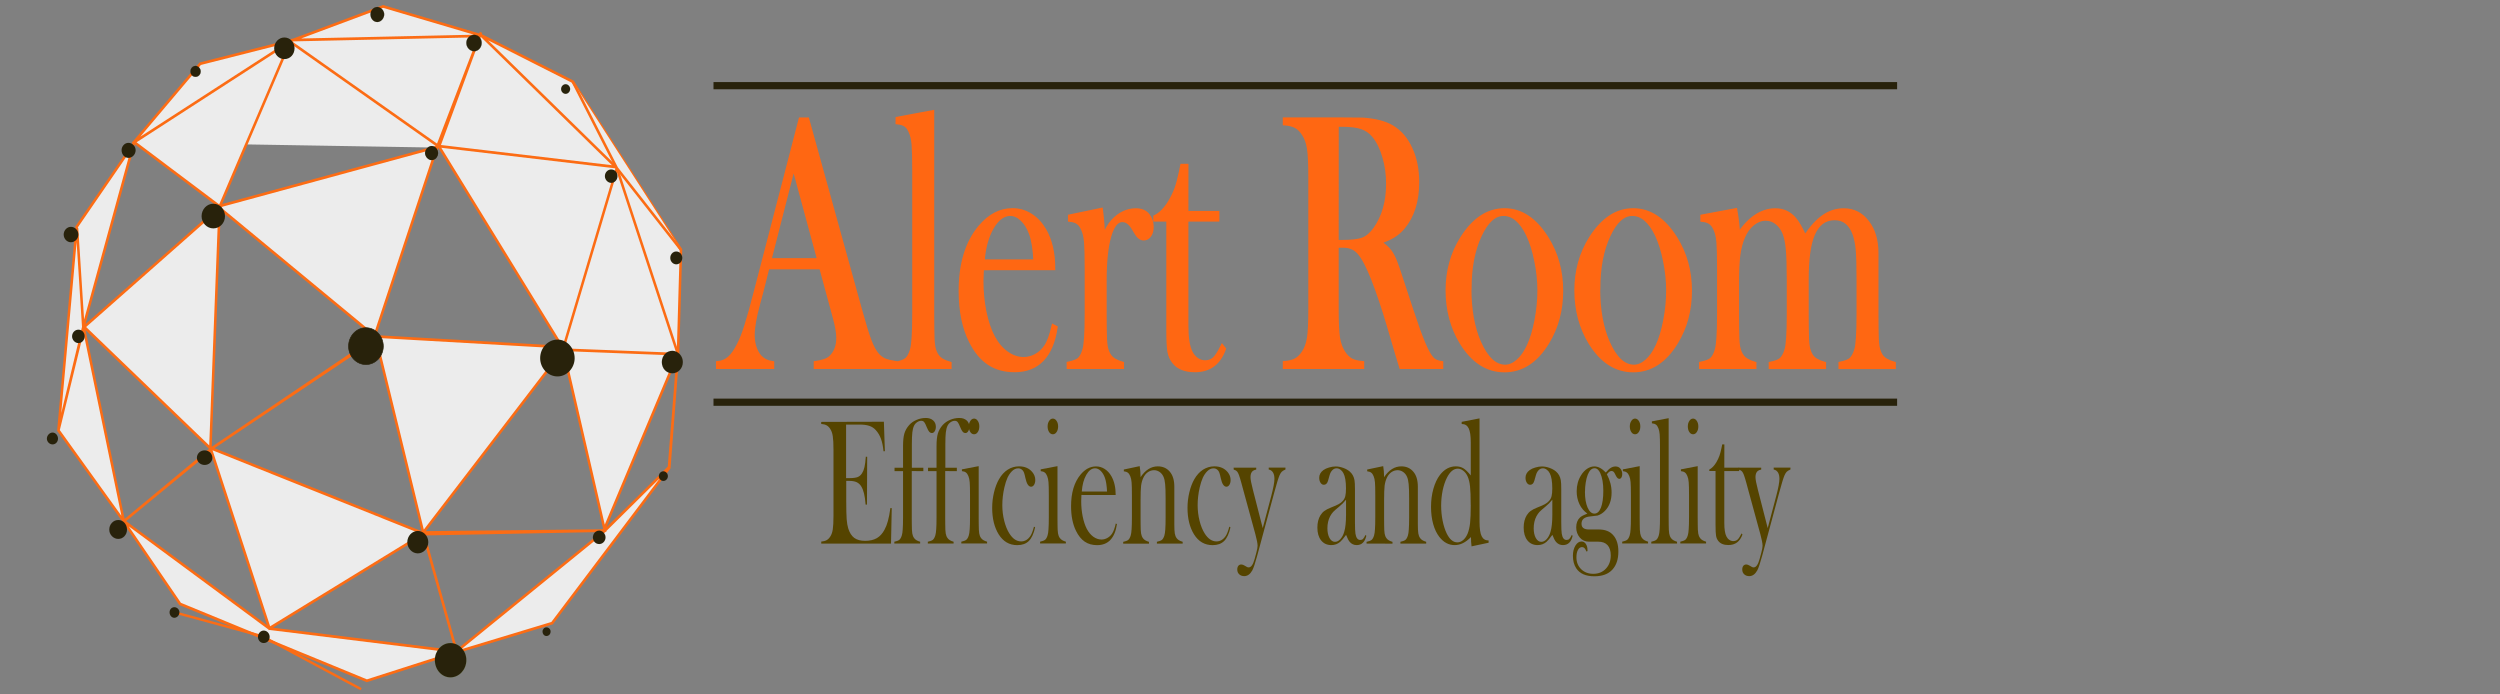 <?xml version="1.0" encoding="UTF-8" standalone="no"?>
<!-- Created with Inkscape (http://www.inkscape.org/) -->

<svg
   xmlns:dc="http://purl.org/dc/elements/1.1/"
   xmlns:cc="http://creativecommons.org/ns#"
   xmlns:rdf="http://www.w3.org/1999/02/22-rdf-syntax-ns#"
   xmlns:svg="http://www.w3.org/2000/svg"
   xmlns="http://www.w3.org/2000/svg"
   xmlns:sodipodi="http://sodipodi.sourceforge.net/DTD/sodipodi-0.dtd"
   xmlns:inkscape="http://www.inkscape.org/namespaces/inkscape"
   width="180"
   height="50"
   viewBox="0 0 47.625 13.229"
   version="1.1"
   id="svg8"
   inkscape:version="0.92.4 (5da689c313, 2019-01-14)"
   sodipodi:docname="logotipo_alert_room_sin_marca.svg">
  <rect x="0" y="0" width="47.625" height="13.229" fill="#808080" stroke="none"/>
  <defs
     id="defs2" />
  <sodipodi:namedview
     id="base"
     pagecolor="#ffffff"
     bordercolor="#666666"
     borderopacity="1.0"
     inkscape:pageopacity="0.0"
     inkscape:pageshadow="2"
     inkscape:zoom="5.6568542"
     inkscape:cx="81.137724"
     inkscape:cy="16.601517"
     inkscape:document-units="mm"
     inkscape:current-layer="layer1"
     showgrid="false"
     units="px"
     inkscape:window-width="1920"
     inkscape:window-height="1017"
     inkscape:window-x="1912"
     inkscape:window-y="-8"
     inkscape:window-maximized="1"
     fit-margin-top="0"
     fit-margin-left="0"
     fit-margin-right="0"
     fit-margin-bottom="0" />
  <g
     inkscape:label="Capa 1"
     inkscape:groupmode="layer"
     id="layer1"
     transform="translate(-3.5,-281.814)">
    <path
       style="opacity:0.97;fill:#e3dbdb;fill-opacity:1;stroke:#e3dbdb;stroke-width:0.756;stroke-linecap:square;stroke-linejoin:bevel;stroke-miterlimit:4;stroke-dasharray:none;stroke-opacity:1;paint-order:markers fill stroke"
       d=""
       id="path3061"
       inkscape:connector-curvature="0"
       transform="matrix(0.265,0,0,0.265,0,11.25)" />
    <g
       style="fill:#ececec;fill-opacity:1;stroke:#fc6c14;stroke-width:0.8;stroke-opacity:1;paint-order:markers fill stroke"
       transform="matrix(0.571,0,0,0.61,325.725,81.017)"
       id="g2897">
      <path
         id="path2717"
         d="m -559.858,333.626 2.22,-2.46 3.07,-0.73 3.03,-1.06 3.29,0.91 3.04,1.44 3.61,5.25 -0.1,3.26 -0.29,3.55 -3.91,4.85 -3.18,0.9 -3,0.9 -6.23,-2.4 -1.88,-2.58 -2.18,-2.84 0.61,-6.36 1.9,-2.59 -1.68,5.73 -0.21,-3.1 0.21,3.09 -0.83,3.23 0.84,-3.23 1.34,6.06 4.86,3.36 6.23,0.72 4.93,-3.75 2.17,-2.01 0.3,-3.54 -2.48,5.52 -6.01,0.11 1.11,3.69 -1.11,-3.7 -5.14,2.95 -1.95,-5.58 -2.91,2.24 2.91,-2.26 -4.23,-3.81 4.54,-3.75 -2.87,-2.02 5.27,-3.19 6.32,-0.13 4.51,4.13 2.04,5.81 -3.84,-0.14 1.81,-5.7 -5.97,-0.66 -4.94,-3.26 -2.35,5.15 -0.31,7.54 7.04,2.64 6.12,-0.06 -1.39,-5.64 -4.67,5.7 -1.61,-6.17 2.09,-5.91 1.45,-3.54 -1.4,3.56 -7.38,1.88 5.3,4.1 -5.5,3.45 5.52,-3.49 6.17,0.33 -4.09,-6.23"
         inkscape:connector-curvature="0"
         style="fill:#ececec;fill-opacity:1;fill-rule:nonzero;stroke:#fc6c14;stroke-width:0.085;stroke-linecap:square;stroke-linejoin:miter;stroke-miterlimit:4;stroke-dasharray:none;stroke-opacity:1;paint-order:markers fill stroke" />
      <path
         style="fill:#ececec;fill-opacity:1;stroke:#fc6c14;stroke-width:0.085;stroke-linecap:butt;stroke-linejoin:miter;stroke-miterlimit:4;stroke-dasharray:none;stroke-opacity:1;paint-order:markers fill stroke"
         d="m -545.208,331.726 1.47,2.7 2.14,2.55"
         id="path2893"
         inkscape:connector-curvature="0" />
    </g>
    <path
       style="fill:#ececec;fill-opacity:1;stroke:#fc6c14;stroke-width:0.047;stroke-linecap:butt;stroke-linejoin:miter;stroke-miterlimit:4;stroke-dasharray:none;stroke-opacity:1;paint-order:markers fill stroke"
       d="m 8.523,293.948 1.856,0.995"
       id="path2899"
       inkscape:connector-curvature="0" />
    <path
       style="fill:#ececec;fill-opacity:1;stroke:#fc6c14;stroke-width:0.047;stroke-linecap:butt;stroke-linejoin:miter;stroke-miterlimit:4;stroke-dasharray:none;stroke-opacity:1;paint-order:markers fill stroke"
       d="m 6.821,293.478 1.702,0.464"
       id="path2901"
       inkscape:connector-curvature="0" />
    <path
       style="fill:#28220b;fill-opacity:1;fill-rule:nonzero;stroke:#28220b;stroke-width:0.113;stroke-linecap:square;stroke-linejoin:miter;stroke-opacity:1;paint-order:stroke fill markers"
       inkscape:connector-curvature="0"
       d="m 11.722,284.651 c 0.04,0 0.069,0.037 0.069,0.079 0,0.043 -0.029,0.079 -0.069,0.079 -0.034,0 -0.069,-0.037 -0.069,-0.079 0,-0.043 0.034,-0.079 0.069,-0.079 z"
       id="path2713" />
    <path
       style="fill:#28220b;fill-opacity:1;fill-rule:nonzero;stroke:#28220b;stroke-width:0.113;stroke-linecap:square;stroke-linejoin:miter;stroke-opacity:1;paint-order:stroke fill markers"
       inkscape:connector-curvature="0"
       d="m 7.398,290.45 c 0.051,0 0.091,0.037 0.091,0.086 0,0.043 -0.04,0.079 -0.091,0.079 -0.051,0 -0.091,-0.037 -0.091,-0.079 0,-0.049 0.04,-0.086 0.091,-0.086 z"
       id="path2715" />
    <path
       style="fill:#28220b;fill-opacity:1;fill-rule:nonzero;stroke:#28220b;stroke-width:0.012;stroke-linecap:square;stroke-linejoin:miter;stroke-opacity:1;paint-order:stroke fill markers"
       inkscape:connector-curvature="0"
       d="m 10.471,288.057 c 0.183,0 0.331,0.159 0.331,0.354 0,0.189 -0.149,0.348 -0.331,0.348 -0.183,0 -0.331,-0.159 -0.331,-0.348 0,-0.195 0.149,-0.354 0.331,-0.354 z"
       id="path2719" />
    <path
       style="fill:#28220b;fill-opacity:1;fill-rule:nonzero;stroke:#28220b;stroke-width:0.034;stroke-linecap:square;stroke-linejoin:miter;stroke-opacity:1;paint-order:stroke fill markers"
       inkscape:connector-curvature="0"
       d="m 8.917,282.545 c 0.103,0 0.177,0.086 0.177,0.189 0,0.104 -0.074,0.189 -0.177,0.189 -0.097,0 -0.177,-0.085 -0.177,-0.189 0,-0.104 0.08,-0.189 0.177,-0.189 z"
       id="path2721" />
    <path
       style="fill:#28220b;fill-opacity:1;fill-rule:nonzero;stroke:#28220b;stroke-width:0.003;stroke-linecap:square;stroke-linejoin:miter;stroke-opacity:1;paint-order:stroke fill markers"
       inkscape:connector-curvature="0"
       d="m 7.226,283.07 c 0.051,0 0.097,0.049 0.097,0.104 0,0.061 -0.046,0.104 -0.097,0.104 -0.057,0 -0.097,-0.043 -0.097,-0.104 0,-0.055 0.04,-0.104 0.097,-0.104 z"
       id="path2723" />
    <path
       style="fill:#28220b;fill-opacity:1;fill-rule:nonzero;stroke:#28220b;stroke-width:0.002;stroke-linecap:square;stroke-linejoin:miter;stroke-opacity:1;paint-order:stroke fill markers"
       inkscape:connector-curvature="0"
       d="m 10.688,281.947 c 0.069,0 0.131,0.067 0.131,0.14 0,0.079 -0.063,0.147 -0.131,0.147 -0.074,0 -0.131,-0.067 -0.131,-0.147 0,-0.073 0.057,-0.14 0.131,-0.14 z"
       id="path2725" />
    <path
       style="fill:#28220b;fill-opacity:1;fill-rule:nonzero;stroke:#28220b;stroke-width:0.003;stroke-linecap:square;stroke-linejoin:miter;stroke-opacity:1;paint-order:stroke fill markers"
       inkscape:connector-curvature="0"
       d="m 12.533,282.478 c 0.08,0 0.143,0.067 0.143,0.153 0,0.086 -0.063,0.159 -0.143,0.159 -0.08,0 -0.149,-0.073 -0.149,-0.159 0,-0.086 0.069,-0.153 0.149,-0.153 z"
       id="path2727" />
    <path
       style="fill:#28220b;fill-opacity:1;fill-rule:nonzero;stroke:#28220b;stroke-width:0.001;stroke-linecap:square;stroke-linejoin:miter;stroke-opacity:1;paint-order:stroke fill markers"
       inkscape:connector-curvature="0"
       d="m 14.275,283.418 c 0.046,0 0.086,0.043 0.086,0.092 0,0.049 -0.04,0.092 -0.086,0.092 -0.046,0 -0.086,-0.043 -0.086,-0.092 0,-0.049 0.04,-0.092 0.086,-0.092 z"
       id="path2729" />
    <path
       style="fill:#28220b;fill-opacity:1;fill-rule:nonzero;stroke:#28220b;stroke-width:0.001;stroke-linecap:square;stroke-linejoin:miter;stroke-opacity:1;paint-order:stroke fill markers"
       inkscape:connector-curvature="0"
       d="m 16.383,286.605 c 0.063,0 0.114,0.055 0.114,0.122 0,0.067 -0.051,0.122 -0.114,0.122 -0.063,0 -0.114,-0.055 -0.114,-0.122 0,-0.067 0.051,-0.122 0.114,-0.122 z"
       id="path2731" />
    <path
       style="fill:#28220b;fill-opacity:1;fill-rule:nonzero;stroke:#28220b;stroke-width:0.001;stroke-linecap:square;stroke-linejoin:miter;stroke-opacity:1;paint-order:stroke fill markers"
       inkscape:connector-curvature="0"
       d="m 16.308,288.497 c 0.109,0 0.2,0.098 0.2,0.214 0,0.122 -0.091,0.214 -0.2,0.214 -0.114,0 -0.2,-0.092 -0.2,-0.214 0,-0.116 0.086,-0.214 0.2,-0.214 z"
       id="path2733" />
    <path
       style="fill:#28220b;fill-opacity:1;fill-rule:nonzero;stroke:#28220b;stroke-width:0.001;stroke-linecap:square;stroke-linejoin:miter;stroke-opacity:1;paint-order:stroke fill markers"
       inkscape:connector-curvature="0"
       d="m 16.137,290.792 c 0.046,0 0.086,0.043 0.086,0.092 0,0.049 -0.04,0.092 -0.086,0.092 -0.046,0 -0.086,-0.043 -0.086,-0.092 0,-0.049 0.04,-0.092 0.086,-0.092 z"
       id="path2735" />
    <path
       style="fill:#28220b;fill-opacity:1;fill-rule:nonzero;stroke:#28220b;stroke-width:0.001;stroke-linecap:square;stroke-linejoin:miter;stroke-opacity:1;paint-order:stroke fill markers"
       inkscape:connector-curvature="0"
       d="m 14.915,291.922 c 0.063,0 0.12,0.061 0.12,0.128 0,0.073 -0.057,0.128 -0.12,0.128 -0.069,0 -0.12,-0.055 -0.12,-0.128 0,-0.067 0.051,-0.128 0.12,-0.128 z"
       id="path2737" />
    <path
       style="fill:#28220b;fill-opacity:1;fill-rule:nonzero;stroke:#70b200;stroke-width:0;stroke-linecap:square;stroke-linejoin:miter;stroke-opacity:1;paint-order:stroke fill markers"
       inkscape:connector-curvature="0"
       d="m 13.909,293.765 c 0.046,0 0.08,0.037 0.08,0.079 0,0.049 -0.034,0.086 -0.08,0.086 -0.04,0 -0.074,-0.037 -0.074,-0.086 0,-0.043 0.034,-0.079 0.074,-0.079 z"
       id="path2739" />
    <path
       style="fill:#28220b;fill-opacity:1;fill-rule:nonzero;stroke:#70b200;stroke-width:0.001;stroke-linecap:square;stroke-linejoin:miter;stroke-opacity:1;paint-order:stroke fill markers"
       inkscape:connector-curvature="0"
       d="m 12.081,294.064 c 0.166,0 0.303,0.146 0.303,0.324 0,0.183 -0.137,0.33 -0.303,0.33 -0.166,0 -0.297,-0.146 -0.297,-0.33 0,-0.177 0.131,-0.324 0.297,-0.324 z"
       id="path2741" />
    <path
       style="fill:#28220b;fill-opacity:1;fill-rule:nonzero;stroke:#70b200;stroke-width:0;stroke-linecap:square;stroke-linejoin:miter;stroke-opacity:1;paint-order:stroke fill markers"
       inkscape:connector-curvature="0"
       d="m 8.523,293.826 c 0.063,0 0.114,0.055 0.114,0.122 0,0.067 -0.051,0.116 -0.114,0.116 -0.057,0 -0.109,-0.049 -0.109,-0.116 0,-0.067 0.051,-0.122 0.109,-0.122 z"
       id="path2743" />
    <path
       style="fill:#28220b;fill-opacity:1;fill-rule:nonzero;stroke:#70b200;stroke-width:0;stroke-linecap:square;stroke-linejoin:miter;stroke-opacity:1;paint-order:stroke fill markers"
       inkscape:connector-curvature="0"
       d="m 6.821,293.381 c 0.051,0 0.097,0.043 0.097,0.098 0,0.055 -0.046,0.104 -0.097,0.104 -0.051,0 -0.091,-0.049 -0.091,-0.104 0,-0.055 0.04,-0.098 0.091,-0.098 z"
       id="path2745" />
    <path
       style="fill:#28220b;fill-opacity:1;fill-rule:nonzero;stroke:#28220b;stroke-width:0.001;stroke-linecap:square;stroke-linejoin:miter;stroke-opacity:1;paint-order:stroke fill markers"
       inkscape:connector-curvature="0"
       d="m 5.753,291.72 c 0.091,0 0.166,0.079 0.166,0.183 0,0.098 -0.074,0.177 -0.166,0.177 -0.091,0 -0.171,-0.079 -0.171,-0.177 0,-0.104 0.08,-0.183 0.171,-0.183 z"
       id="path2747" />
    <path
       style="fill:#28220b;fill-opacity:1;fill-rule:nonzero;stroke:#28220b;stroke-width:0;stroke-linecap:square;stroke-linejoin:miter;stroke-opacity:1;paint-order:stroke fill markers"
       inkscape:connector-curvature="0"
       d="m 4.502,290.054 c 0.057,0 0.103,0.055 0.103,0.116 0,0.061 -0.046,0.11 -0.103,0.11 -0.057,0 -0.109,-0.049 -0.109,-0.11 0,-0.061 0.051,-0.116 0.109,-0.116 z"
       id="path2749" />
    <path
       style="fill:#28220b;fill-opacity:1;fill-rule:nonzero;stroke:#28220b;stroke-width:0;stroke-linecap:square;stroke-linejoin:miter;stroke-opacity:1;paint-order:stroke fill markers"
       inkscape:connector-curvature="0"
       d="m 4.993,288.094 c 0.069,0 0.12,0.055 0.12,0.128 0,0.067 -0.051,0.128 -0.12,0.128 -0.063,0 -0.12,-0.061 -0.12,-0.128 0,-0.073 0.057,-0.128 0.12,-0.128 z"
       id="path2751" />
    <path
       style="fill:#28220b;fill-opacity:1;fill-rule:nonzero;stroke:#28220b;stroke-width:0;stroke-linecap:square;stroke-linejoin:miter;stroke-opacity:1;paint-order:stroke fill markers"
       inkscape:connector-curvature="0"
       d="m 4.85,286.135 c 0.08,0 0.143,0.067 0.143,0.147 0,0.079 -0.063,0.147 -0.143,0.147 -0.074,0 -0.137,-0.067 -0.137,-0.147 0,-0.079 0.063,-0.147 0.137,-0.147 z"
       id="path2753" />
    <path
       style="fill:#28220b;fill-opacity:1;fill-rule:nonzero;stroke:#28220b;stroke-width:0;stroke-linecap:square;stroke-linejoin:miter;stroke-opacity:1;paint-order:stroke fill markers"
       inkscape:connector-curvature="0"
       d="m 5.947,284.535 c 0.074,0 0.137,0.067 0.137,0.14 0,0.079 -0.063,0.147 -0.137,0.147 -0.074,0 -0.131,-0.067 -0.131,-0.147 0,-0.073 0.057,-0.14 0.131,-0.14 z"
       id="path2755" />
    <path
       style="fill:#28220b;fill-opacity:1;fill-rule:nonzero;stroke:#28220b;stroke-width:0;stroke-linecap:square;stroke-linejoin:miter;stroke-opacity:1;paint-order:stroke fill markers"
       inkscape:connector-curvature="0"
       d="m 15.143,285.042 c 0.069,0 0.12,0.055 0.12,0.128 0,0.067 -0.051,0.128 -0.12,0.128 -0.063,0 -0.12,-0.061 -0.12,-0.128 0,-0.073 0.057,-0.128 0.12,-0.128 z"
       id="path2757" />
    <path
       style="fill:#28220b;fill-opacity:1;fill-rule:nonzero;stroke:#28220b;stroke-width:0;stroke-linecap:square;stroke-linejoin:miter;stroke-opacity:1;paint-order:stroke fill markers"
       inkscape:connector-curvature="0"
       d="m 7.563,285.695 c 0.126,0 0.223,0.104 0.223,0.238 0,0.128 -0.097,0.232 -0.223,0.232 -0.12,0 -0.223,-0.104 -0.223,-0.232 0,-0.134 0.103,-0.238 0.223,-0.238 z"
       id="path2759" />
    <path
       style="fill:#28220b;fill-opacity:1;fill-rule:nonzero;stroke:#28220b;stroke-width:0;stroke-linecap:square;stroke-linejoin:miter;stroke-opacity:1;paint-order:stroke fill markers"
       inkscape:connector-curvature="0"
       d="m 11.459,291.928 c 0.109,0 0.2,0.098 0.2,0.214 0,0.116 -0.091,0.214 -0.2,0.214 -0.109,0 -0.2,-0.098 -0.2,-0.214 0,-0.116 0.091,-0.214 0.2,-0.214 z"
       id="path2761" />
    <path
       style="fill:#28220b;fill-opacity:1;fill-rule:nonzero;stroke:#28220b;stroke-width:0;stroke-linecap:square;stroke-linejoin:miter;stroke-opacity:1;paint-order:stroke fill markers"
       inkscape:connector-curvature="0"
       d="m 14.121,288.283 c 0.177,0 0.326,0.159 0.326,0.354 0,0.189 -0.149,0.348 -0.326,0.348 -0.183,0 -0.331,-0.159 -0.331,-0.348 0,-0.195 0.149,-0.354 0.331,-0.354 z"
       id="path2763" />
    <path
       style="fill:none;stroke:#28220b;stroke-width:0.137;stroke-linecap:butt;stroke-linejoin:miter;stroke-miterlimit:4;stroke-dasharray:none;stroke-opacity:1"
       d="M 17.092,283.446 H 39.64"
       id="path3109-4"
       inkscape:connector-curvature="0" />
    <path
       style="fill:none;stroke:#28220b;stroke-width:0.137;stroke-linecap:butt;stroke-linejoin:miter;stroke-miterlimit:4;stroke-dasharray:none;stroke-opacity:1"
       d="M 17.092,289.476 H 39.64"
       id="path3109-4-2"
       inkscape:connector-curvature="0" />
    <path
       id="path1035"
       style="font-style:normal;font-variant:normal;font-weight:normal;font-stretch:normal;font-size:64px;line-height:1.25;font-family:'Baskerville Old Face';-inkscape-font-specification:'Baskerville Old Face, Normal';font-variant-ligatures:normal;font-variant-caps:normal;font-variant-numeric:normal;font-feature-settings:normal;text-align:start;letter-spacing:0px;word-spacing:0px;writing-mode:lr-tb;text-anchor:start;fill:#ff6712;fill-opacity:1;stroke:#ff6712;stroke-width:0.072;stroke-opacity:1"
       d="M 20.557,288.807 H 19.037 v -0.08 q 0.206,-0.028 0.287,-0.104 0.143,-0.135 0.143,-0.373 0,-0.142 -0.065,-0.38 l -0.039,-0.145 -0.222,-0.816 h -1.018 l -0.12,0.477 -0.058,0.214 q -0.104,0.38 -0.104,0.598 0,0.128 0.037,0.239 0.039,0.111 0.104,0.18 0.09,0.093 0.231,0.111 v 0.08 h -1.037 v -0.08 q 0.123,-0.01 0.215,-0.09 0.093,-0.08 0.181,-0.256 0.074,-0.142 0.143,-0.363 0.072,-0.225 0.187,-0.671 l 0.847,-3.261 h 0.132 l 1.007,3.634 q 0.113,0.411 0.181,0.588 0.067,0.176 0.146,0.266 0.056,0.062 0.127,0.097 0.072,0.031 0.215,0.055 z m -1.453,-2.04 -0.486,-1.791 -0.458,1.791 z"
       inkscape:connector-curvature="0" />
    <path
       id="path1037"
       style="font-style:normal;font-variant:normal;font-weight:normal;font-stretch:normal;font-size:64px;line-height:1.25;font-family:'Baskerville Old Face';-inkscape-font-specification:'Baskerville Old Face, Normal';font-variant-ligatures:normal;font-variant-caps:normal;font-variant-numeric:normal;font-feature-settings:normal;text-align:start;letter-spacing:0px;word-spacing:0px;writing-mode:lr-tb;text-anchor:start;fill:#ff6712;fill-opacity:1;stroke:#ff6712;stroke-width:0.072;stroke-opacity:1"
       d="m 20.597,284.073 0.664,-0.124 v 3.859 l 0.002,0.263 q 0,0.235 0.019,0.346 0.019,0.107 0.072,0.18 0.065,0.093 0.238,0.142 v 0.069 h -1.021 v -0.069 q 0.139,-0.028 0.199,-0.076 0.06,-0.052 0.097,-0.173 0.025,-0.08 0.035,-0.239 0.012,-0.163 0.012,-0.467 v -2.714 q 0,-0.353 -0.012,-0.498 -0.012,-0.145 -0.051,-0.235 -0.039,-0.097 -0.095,-0.138 -0.056,-0.042 -0.16,-0.052 z"
       inkscape:connector-curvature="0" />
    <path
       id="path1039"
       style="font-style:normal;font-variant:normal;font-weight:normal;font-stretch:normal;font-size:64px;line-height:1.25;font-family:'Baskerville Old Face';-inkscape-font-specification:'Baskerville Old Face, Normal';font-variant-ligatures:normal;font-variant-caps:normal;font-variant-numeric:normal;font-feature-settings:normal;text-align:start;letter-spacing:0px;word-spacing:0px;writing-mode:lr-tb;text-anchor:start;fill:#ff6712;fill-opacity:1;stroke:#ff6712;stroke-width:0.072;stroke-opacity:1"
       d="m 22.208,286.926 q -0.009,0.169 -0.009,0.245 0,0.301 0.058,0.588 0.06,0.287 0.162,0.477 0.104,0.194 0.257,0.304 0.155,0.111 0.324,0.111 0.125,0 0.236,-0.062 0.113,-0.062 0.187,-0.173 0.083,-0.121 0.143,-0.387 l 0.046,0.024 q -0.06,0.405 -0.259,0.612 -0.197,0.204 -0.525,0.204 -0.285,0 -0.488,-0.135 -0.204,-0.135 -0.345,-0.415 -0.197,-0.391 -0.197,-0.961 0,-0.778 0.373,-1.221 0.271,-0.322 0.618,-0.322 0.185,0 0.343,0.1 0.157,0.097 0.266,0.284 0.169,0.29 0.169,0.726 z m 1.014,-0.135 q -0.016,-0.346 -0.086,-0.533 -0.062,-0.169 -0.167,-0.266 -0.104,-0.1 -0.222,-0.1 -0.199,0 -0.349,0.256 -0.148,0.256 -0.176,0.643 z"
       inkscape:connector-curvature="0" />
    <path
       id="path1041"
       style="font-style:normal;font-variant:normal;font-weight:normal;font-stretch:normal;font-size:64px;line-height:1.25;font-family:'Baskerville Old Face';-inkscape-font-specification:'Baskerville Old Face, Normal';font-variant-ligatures:normal;font-variant-caps:normal;font-variant-numeric:normal;font-feature-settings:normal;text-align:start;letter-spacing:0px;word-spacing:0px;writing-mode:lr-tb;text-anchor:start;fill:#ff6712;fill-opacity:1;stroke:#ff6712;stroke-width:0.072;stroke-opacity:1"
       d="m 24.517,286.349 q 0.083,-0.218 0.187,-0.328 0.192,-0.204 0.437,-0.204 0.15,0 0.229,0.1 0.072,0.09 0.072,0.221 0,0.097 -0.044,0.159 -0.042,0.062 -0.109,0.062 -0.079,0 -0.137,-0.097 l -0.072,-0.118 q -0.086,-0.135 -0.201,-0.135 -0.157,0 -0.245,0.304 -0.088,0.304 -0.088,0.847 v 0.647 l 0.002,0.263 q 0,0.235 0.019,0.346 0.019,0.107 0.072,0.18 0.065,0.093 0.238,0.142 v 0.069 h -1.021 v -0.069 q 0.139,-0.028 0.199,-0.076 0.06,-0.052 0.097,-0.173 0.025,-0.08 0.035,-0.239 0.012,-0.163 0.012,-0.467 v -0.854 q 0,-0.356 -0.012,-0.498 -0.012,-0.145 -0.051,-0.235 -0.039,-0.097 -0.095,-0.138 -0.056,-0.045 -0.16,-0.055 v -0.069 l 0.595,-0.124 q 0.039,0.315 0.039,0.539 z"
       inkscape:connector-curvature="0" />
    <path
       id="path1043"
       style="font-style:normal;font-variant:normal;font-weight:normal;font-stretch:normal;font-size:64px;line-height:1.25;font-family:'Baskerville Old Face';-inkscape-font-specification:'Baskerville Old Face, Normal';font-variant-ligatures:normal;font-variant-caps:normal;font-variant-numeric:normal;font-feature-settings:normal;text-align:start;letter-spacing:0px;word-spacing:0px;writing-mode:lr-tb;text-anchor:start;fill:#ff6712;fill-opacity:1;stroke:#ff6712;stroke-width:0.072;stroke-opacity:1"
       d="m 26.103,285.868 h 0.59 v 0.131 h -0.59 v 2.012 q 0,0.363 0.083,0.519 0.044,0.086 0.116,0.135 0.072,0.048 0.155,0.048 0.104,0 0.174,-0.062 0.069,-0.066 0.153,-0.235 l 0.035,0.045 q -0.076,0.207 -0.215,0.308 -0.137,0.1 -0.343,0.1 -0.273,0 -0.398,-0.159 -0.067,-0.083 -0.088,-0.197 -0.021,-0.118 -0.021,-0.418 v -2.095 h -0.248 v -0.055 q 0.15,-0.073 0.278,-0.28 0.076,-0.128 0.123,-0.252 0.046,-0.128 0.088,-0.329 l 0.023,-0.114 h 0.086 z"
       inkscape:connector-curvature="0" />
    <path
       id="path1045"
       style="font-style:normal;font-variant:normal;font-weight:normal;font-stretch:normal;font-size:64px;line-height:1.25;font-family:'Baskerville Old Face';-inkscape-font-specification:'Baskerville Old Face, Normal';font-variant-ligatures:normal;font-variant-caps:normal;font-variant-numeric:normal;font-feature-settings:normal;text-align:start;letter-spacing:0px;word-spacing:0px;writing-mode:lr-tb;text-anchor:start;fill:#ff6712;fill-opacity:1;stroke:#ff6712;stroke-width:0.072;stroke-opacity:1"
       d="m 28.966,286.497 v 1.224 q 0,0.353 0.025,0.526 0.028,0.169 0.1,0.28 0.062,0.097 0.143,0.145 0.083,0.045 0.218,0.055 v 0.08 h -1.479 v -0.08 q 0.134,-0.01 0.215,-0.055 0.083,-0.048 0.146,-0.145 0.074,-0.111 0.1,-0.28 0.025,-0.169 0.025,-0.526 v -2.548 q 0,-0.356 -0.025,-0.526 -0.025,-0.169 -0.1,-0.28 -0.062,-0.1 -0.146,-0.145 -0.083,-0.045 -0.215,-0.055 v -0.08 h 1.116 q 0.28,0 0.368,0.003 0.359,0.024 0.562,0.145 0.229,0.138 0.354,0.415 0.127,0.273 0.127,0.636 0,0.539 -0.273,0.864 -0.083,0.097 -0.185,0.159 -0.1,0.062 -0.268,0.118 0.139,0.086 0.206,0.18 0.053,0.073 0.097,0.183 0.044,0.107 0.132,0.384 0.206,0.633 0.31,0.927 0.106,0.29 0.178,0.422 0.058,0.107 0.111,0.149 0.056,0.042 0.15,0.055 v 0.08 h -0.768 q -0.058,-0.19 -0.074,-0.242 l -0.162,-0.55 q -0.146,-0.494 -0.294,-0.875 -0.148,-0.377 -0.271,-0.515 -0.062,-0.069 -0.134,-0.097 -0.072,-0.031 -0.176,-0.031 z m 0,-0.076 h 0.088 q 0.287,0 0.41,-0.048 0.125,-0.048 0.234,-0.201 0.243,-0.346 0.243,-0.858 0,-0.273 -0.072,-0.512 -0.069,-0.242 -0.194,-0.398 -0.097,-0.118 -0.231,-0.163 -0.134,-0.048 -0.382,-0.048 h -0.095 z"
       inkscape:connector-curvature="0" />
    <path
       id="path1047"
       style="font-style:normal;font-variant:normal;font-weight:normal;font-stretch:normal;font-size:64px;line-height:1.25;font-family:'Baskerville Old Face';-inkscape-font-specification:'Baskerville Old Face, Normal';font-variant-ligatures:normal;font-variant-caps:normal;font-variant-numeric:normal;font-feature-settings:normal;text-align:start;letter-spacing:0px;word-spacing:0px;writing-mode:lr-tb;text-anchor:start;fill:#ff6712;fill-opacity:1;stroke:#ff6712;stroke-width:0.072;stroke-opacity:1"
       d="m 31.074,287.348 q 0,-0.56 0.278,-0.999 0.338,-0.533 0.808,-0.533 0.47,0 0.805,0.533 0.278,0.443 0.278,1.003 0,0.553 -0.264,0.986 -0.324,0.533 -0.819,0.533 -0.495,0 -0.822,-0.533 -0.127,-0.207 -0.197,-0.463 -0.067,-0.256 -0.067,-0.526 z m 0.421,-0.038 q 0,0.602 0.181,1.02 0.204,0.467 0.498,0.467 0.125,0 0.243,-0.104 0.118,-0.104 0.204,-0.29 0.09,-0.194 0.146,-0.484 0.056,-0.294 0.056,-0.567 0,-0.284 -0.06,-0.571 -0.058,-0.29 -0.157,-0.498 -0.19,-0.391 -0.465,-0.391 -0.262,0 -0.451,0.411 -0.192,0.411 -0.192,1.006 z"
       inkscape:connector-curvature="0" />
    <path
       id="path1049"
       style="font-style:normal;font-variant:normal;font-weight:normal;font-stretch:normal;font-size:64px;line-height:1.25;font-family:'Baskerville Old Face';-inkscape-font-specification:'Baskerville Old Face, Normal';font-variant-ligatures:normal;font-variant-caps:normal;font-variant-numeric:normal;font-feature-settings:normal;text-align:start;letter-spacing:0px;word-spacing:0px;writing-mode:lr-tb;text-anchor:start;fill:#ff6712;fill-opacity:1;stroke:#ff6712;stroke-width:0.072;stroke-opacity:1"
       d="m 33.527,287.348 q 0,-0.56 0.278,-0.999 0.338,-0.533 0.808,-0.533 0.47,0 0.805,0.533 0.278,0.443 0.278,1.003 0,0.553 -0.264,0.986 -0.324,0.533 -0.819,0.533 -0.495,0 -0.822,-0.533 -0.127,-0.207 -0.197,-0.463 -0.067,-0.256 -0.067,-0.526 z m 0.421,-0.038 q 0,0.602 0.181,1.02 0.204,0.467 0.498,0.467 0.125,0 0.243,-0.104 0.118,-0.104 0.204,-0.29 0.09,-0.194 0.146,-0.484 0.056,-0.294 0.056,-0.567 0,-0.284 -0.06,-0.571 -0.058,-0.29 -0.157,-0.498 -0.19,-0.391 -0.465,-0.391 -0.262,0 -0.451,0.411 -0.192,0.411 -0.192,1.006 z"
       inkscape:connector-curvature="0" />
    <path
       id="path1051"
       style="font-style:normal;font-variant:normal;font-weight:normal;font-stretch:normal;font-size:64px;line-height:1.25;font-family:'Baskerville Old Face';-inkscape-font-specification:'Baskerville Old Face, Normal';font-variant-ligatures:normal;font-variant-caps:normal;font-variant-numeric:normal;font-feature-settings:normal;text-align:start;letter-spacing:0px;word-spacing:0px;writing-mode:lr-tb;text-anchor:start;fill:#ff6712;fill-opacity:1;stroke:#ff6712;stroke-width:0.072;stroke-opacity:1"
       d="m 36.561,285.816 q 0.042,0.242 0.053,0.481 0.146,-0.232 0.326,-0.356 0.183,-0.124 0.38,-0.124 0.218,0 0.363,0.166 0.088,0.1 0.201,0.349 0.176,-0.266 0.354,-0.391 0.178,-0.124 0.384,-0.124 0.278,0 0.451,0.228 0.176,0.225 0.176,0.591 v 1.172 l 0.002,0.263 q 0,0.235 0.019,0.346 0.019,0.107 0.069,0.18 0.067,0.093 0.241,0.142 v 0.069 h -1.021 v -0.069 q 0.139,-0.028 0.197,-0.076 0.06,-0.052 0.1,-0.173 0.025,-0.08 0.035,-0.239 0.012,-0.163 0.012,-0.463 v -0.66 q 0,-0.384 -0.016,-0.56 -0.016,-0.176 -0.062,-0.301 -0.109,-0.294 -0.375,-0.294 -0.287,0 -0.417,0.318 -0.113,0.273 -0.113,0.851 v 0.667 l 0.002,0.263 q 0,0.235 0.019,0.346 0.019,0.107 0.069,0.18 0.065,0.093 0.241,0.142 v 0.069 h -1.021 v -0.069 q 0.139,-0.028 0.197,-0.076 0.06,-0.052 0.1,-0.173 0.025,-0.08 0.035,-0.239 0.012,-0.163 0.012,-0.463 v -0.64 q 0,-0.405 -0.019,-0.591 -0.016,-0.19 -0.065,-0.308 -0.051,-0.124 -0.143,-0.194 -0.093,-0.073 -0.208,-0.073 -0.132,0 -0.248,0.093 -0.116,0.093 -0.183,0.252 -0.062,0.142 -0.09,0.342 -0.025,0.197 -0.025,0.512 v 0.633 l 0.002,0.256 q 0,0.235 0.019,0.346 0.019,0.107 0.072,0.18 0.065,0.093 0.238,0.142 v 0.069 h -1.021 v -0.069 q 0.139,-0.028 0.199,-0.076 0.06,-0.052 0.097,-0.173 0.025,-0.08 0.035,-0.239 0.012,-0.163 0.012,-0.467 v -0.854 q 0,-0.356 -0.012,-0.498 -0.012,-0.145 -0.051,-0.235 -0.039,-0.097 -0.095,-0.138 -0.056,-0.045 -0.16,-0.055 v -0.069 z"
       inkscape:connector-curvature="0" />
    <path
       id="path1054"
       style="font-style:normal;font-variant:normal;font-weight:normal;font-stretch:normal;font-size:64px;line-height:1.25;font-family:'Baskerville Old Face';-inkscape-font-specification:'Baskerville Old Face, Normal';font-variant-ligatures:normal;font-variant-caps:normal;font-variant-numeric:normal;font-feature-settings:normal;text-align:start;letter-spacing:0px;word-spacing:0px;writing-mode:lr-tb;text-anchor:start;fill:#554400;fill-opacity:1;stroke:#554400;stroke-width:0.035;stroke-opacity:0"
       d="m 20.338,289.848 0.019,0.561 -0.026,0.002 q -0.014,-0.143 -0.048,-0.236 -0.033,-0.093 -0.097,-0.165 -0.052,-0.059 -0.124,-0.083 -0.071,-0.025 -0.189,-0.025 h -0.255 v 1.02 h 0.067 q 0.101,0 0.153,-0.02 0.051,-0.02 0.084,-0.073 0.031,-0.049 0.046,-0.116 0.016,-0.068 0.026,-0.199 l 0.026,0.002 -0.004,0.911 h -0.026 q -0.01,-0.131 -0.03,-0.211 -0.019,-0.08 -0.053,-0.136 -0.033,-0.054 -0.087,-0.08 -0.053,-0.025 -0.136,-0.025 h -0.063 v 0.389 q 0,0.233 0.008,0.34 0.008,0.105 0.03,0.177 0.038,0.122 0.115,0.18 0.078,0.056 0.205,0.056 0.134,0 0.224,-0.051 0.09,-0.053 0.147,-0.161 0.04,-0.073 0.065,-0.167 0.026,-0.093 0.047,-0.246 l 0.026,0.002 -0.014,0.676 h -1.329 v -0.039 q 0.063,-0.005 0.102,-0.027 0.04,-0.022 0.071,-0.071 0.035,-0.054 0.047,-0.138 0.013,-0.085 0.013,-0.258 v -1.253 q 0,-0.173 -0.013,-0.257 -0.012,-0.085 -0.047,-0.139 -0.03,-0.049 -0.07,-0.071 -0.039,-0.022 -0.104,-0.027 v -0.039 z"
       inkscape:connector-curvature="0" />
    <path
       id="path1056"
       style="font-style:normal;font-variant:normal;font-weight:normal;font-stretch:normal;font-size:64px;line-height:1.25;font-family:'Baskerville Old Face';-inkscape-font-specification:'Baskerville Old Face, Normal';font-variant-ligatures:normal;font-variant-caps:normal;font-variant-numeric:normal;font-feature-settings:normal;text-align:start;letter-spacing:0px;word-spacing:0px;writing-mode:lr-tb;text-anchor:start;fill:#554400;fill-opacity:1;stroke:#554400;stroke-width:0.035;stroke-opacity:0"
       d="m 20.869,290.788 v 0.889 l 0.001,0.129 q 0,0.116 0.009,0.17 0.009,0.053 0.035,0.088 0.031,0.046 0.115,0.07 v 0.034 H 20.537 v -0.034 q 0.067,-0.014 0.096,-0.037 0.029,-0.025 0.047,-0.085 0.012,-0.039 0.017,-0.117 0.006,-0.08 0.006,-0.229 v -0.877 h -0.162 v -0.065 h 0.162 v -0.415 q 0,-0.15 0.025,-0.236 0.026,-0.087 0.09,-0.16 0.058,-0.065 0.141,-0.1 0.085,-0.037 0.178,-0.037 0.087,0 0.139,0.046 0.052,0.046 0.052,0.122 0,0.051 -0.022,0.085 -0.021,0.034 -0.052,0.034 -0.03,0 -0.052,-0.024 -0.022,-0.025 -0.045,-0.082 -0.031,-0.078 -0.051,-0.102 -0.02,-0.025 -0.055,-0.025 -0.042,0 -0.08,0.027 -0.038,0.025 -0.059,0.068 -0.023,0.048 -0.032,0.126 -0.009,0.076 -0.009,0.223 v 0.45 h 0.219 v 0.065 z"
       inkscape:connector-curvature="0" />
    <path
       id="path1058"
       style="font-style:normal;font-variant:normal;font-weight:normal;font-stretch:normal;font-size:64px;line-height:1.25;font-family:'Baskerville Old Face';-inkscape-font-specification:'Baskerville Old Face, Normal';font-variant-ligatures:normal;font-variant-caps:normal;font-variant-numeric:normal;font-feature-settings:normal;text-align:start;letter-spacing:0px;word-spacing:0px;writing-mode:lr-tb;text-anchor:start;fill:#554400;fill-opacity:1;stroke:#554400;stroke-width:0.035;stroke-opacity:0"
       d="m 21.506,290.788 v 0.889 l 0.001,0.129 q 0,0.116 0.009,0.17 0.009,0.053 0.035,0.088 0.031,0.046 0.115,0.07 v 0.034 h -0.491 v -0.034 q 0.067,-0.014 0.096,-0.037 0.029,-0.025 0.047,-0.085 0.012,-0.039 0.017,-0.117 0.006,-0.08 0.006,-0.229 v -0.877 h -0.162 v -0.065 h 0.162 v -0.415 q 0,-0.15 0.025,-0.236 0.026,-0.087 0.09,-0.16 0.058,-0.065 0.141,-0.1 0.085,-0.037 0.178,-0.037 0.087,0 0.139,0.046 0.052,0.046 0.052,0.122 0,0.051 -0.022,0.085 -0.021,0.034 -0.052,0.034 -0.03,0 -0.052,-0.024 -0.022,-0.025 -0.045,-0.082 -0.031,-0.078 -0.051,-0.102 -0.02,-0.025 -0.055,-0.025 -0.042,0 -0.08,0.027 -0.038,0.025 -0.059,0.068 -0.023,0.048 -0.032,0.126 -0.009,0.076 -0.009,0.223 v 0.45 h 0.219 v 0.065 z"
       inkscape:connector-curvature="0" />
    <path
       id="path1060"
       style="font-style:normal;font-variant:normal;font-weight:normal;font-stretch:normal;font-size:64px;line-height:1.25;font-family:'Baskerville Old Face';-inkscape-font-specification:'Baskerville Old Face, Normal';font-variant-ligatures:normal;font-variant-caps:normal;font-variant-numeric:normal;font-feature-settings:normal;text-align:start;letter-spacing:0px;word-spacing:0px;writing-mode:lr-tb;text-anchor:start;fill:#554400;fill-opacity:1;stroke:#554400;stroke-width:0.035;stroke-opacity:0"
       d="m 21.824,290.755 0.32,-0.061 v 0.982 l 0.001,0.129 q 0,0.116 0.009,0.17 0.009,0.053 0.035,0.088 0.031,0.046 0.115,0.07 v 0.034 h -0.491 v -0.034 q 0.067,-0.014 0.096,-0.037 0.029,-0.025 0.047,-0.085 0.012,-0.039 0.017,-0.117 0.006,-0.08 0.006,-0.229 v -0.42 q 0,-0.175 -0.006,-0.245 -0.006,-0.071 -0.025,-0.116 -0.019,-0.048 -0.046,-0.068 -0.027,-0.022 -0.077,-0.027 z m 0.232,-0.668 q -0.043,0 -0.072,-0.043 -0.028,-0.043 -0.028,-0.107 0,-0.063 0.029,-0.105 0.029,-0.044 0.071,-0.044 0.042,0 0.071,0.044 0.029,0.043 0.029,0.105 0,0.065 -0.029,0.107 -0.028,0.043 -0.071,0.043 z"
       inkscape:connector-curvature="0" />
    <path
       id="path1062"
       style="font-style:normal;font-variant:normal;font-weight:normal;font-stretch:normal;font-size:64px;line-height:1.25;font-family:'Baskerville Old Face';-inkscape-font-specification:'Baskerville Old Face, Normal';font-variant-ligatures:normal;font-variant-caps:normal;font-variant-numeric:normal;font-feature-settings:normal;text-align:start;letter-spacing:0px;word-spacing:0px;writing-mode:lr-tb;text-anchor:start;fill:#554400;fill-opacity:1;stroke:#554400;stroke-width:0.035;stroke-opacity:0"
       d="m 23.197,291.847 0.022,0.012 q -0.039,0.18 -0.119,0.26 -0.08,0.08 -0.221,0.08 -0.225,0 -0.353,-0.204 -0.125,-0.201 -0.125,-0.506 0,-0.15 0.035,-0.296 0.035,-0.146 0.095,-0.25 0.068,-0.119 0.166,-0.182 0.099,-0.063 0.216,-0.063 0.162,0 0.253,0.11 0.056,0.068 0.056,0.15 0,0.054 -0.023,0.092 -0.023,0.036 -0.057,0.036 -0.072,0 -0.107,-0.161 -0.016,-0.075 -0.026,-0.102 -0.009,-0.027 -0.027,-0.048 -0.035,-0.039 -0.085,-0.039 -0.066,0 -0.121,0.056 -0.049,0.049 -0.084,0.124 -0.033,0.073 -0.059,0.185 -0.039,0.172 -0.039,0.337 0,0.151 0.036,0.296 0.036,0.144 0.097,0.241 0.096,0.153 0.225,0.153 0.107,0 0.177,-0.104 0.036,-0.054 0.068,-0.177 z"
       inkscape:connector-curvature="0" />
    <path
       id="path1064"
       style="font-style:normal;font-variant:normal;font-weight:normal;font-stretch:normal;font-size:64px;line-height:1.25;font-family:'Baskerville Old Face';-inkscape-font-specification:'Baskerville Old Face, Normal';font-variant-ligatures:normal;font-variant-caps:normal;font-variant-numeric:normal;font-feature-settings:normal;text-align:start;letter-spacing:0px;word-spacing:0px;writing-mode:lr-tb;text-anchor:start;fill:#554400;fill-opacity:1;stroke:#554400;stroke-width:0.035;stroke-opacity:0"
       d="m 23.325,290.755 0.32,-0.061 v 0.982 l 0.001,0.129 q 0,0.116 0.009,0.17 0.009,0.053 0.035,0.088 0.031,0.046 0.115,0.07 v 0.034 h -0.491 v -0.034 q 0.067,-0.014 0.096,-0.037 0.029,-0.025 0.047,-0.085 0.012,-0.039 0.017,-0.117 0.006,-0.08 0.006,-0.229 v -0.42 q 0,-0.175 -0.006,-0.245 -0.006,-0.071 -0.025,-0.116 -0.019,-0.048 -0.046,-0.068 -0.027,-0.022 -0.077,-0.027 z m 0.232,-0.668 q -0.043,0 -0.072,-0.043 -0.028,-0.043 -0.028,-0.107 0,-0.063 0.029,-0.105 0.029,-0.044 0.071,-0.044 0.042,0 0.071,0.044 0.029,0.043 0.029,0.105 0,0.065 -0.029,0.107 -0.028,0.043 -0.071,0.043 z"
       inkscape:connector-curvature="0" />
    <path
       id="path1066"
       style="font-style:normal;font-variant:normal;font-weight:normal;font-stretch:normal;font-size:64px;line-height:1.25;font-family:'Baskerville Old Face';-inkscape-font-specification:'Baskerville Old Face, Normal';font-variant-ligatures:normal;font-variant-caps:normal;font-variant-numeric:normal;font-feature-settings:normal;text-align:start;letter-spacing:0px;word-spacing:0px;writing-mode:lr-tb;text-anchor:start;fill:#554400;fill-opacity:1;stroke:#554400;stroke-width:0.035;stroke-opacity:0"
       d="m 24.101,291.243 q -0.004,0.083 -0.004,0.121 0,0.148 0.028,0.289 0.029,0.141 0.078,0.235 0.05,0.095 0.124,0.15 0.075,0.054 0.156,0.054 0.06,0 0.114,-0.031 0.055,-0.031 0.09,-0.085 0.04,-0.059 0.069,-0.19 l 0.022,0.012 q -0.029,0.199 -0.125,0.301 -0.095,0.1 -0.253,0.1 -0.137,0 -0.235,-0.066 -0.098,-0.066 -0.166,-0.204 -0.095,-0.192 -0.095,-0.472 0,-0.382 0.179,-0.6 0.13,-0.158 0.297,-0.158 0.089,0 0.165,0.049 0.076,0.048 0.128,0.139 0.081,0.143 0.081,0.357 z m 0.488,-0.066 q -0.008,-0.17 -0.041,-0.262 -0.03,-0.083 -0.08,-0.131 -0.05,-0.049 -0.107,-0.049 -0.096,0 -0.168,0.126 -0.071,0.126 -0.085,0.316 z"
       inkscape:connector-curvature="0" />
    <path
       id="path1068"
       style="font-style:normal;font-variant:normal;font-weight:normal;font-stretch:normal;font-size:64px;line-height:1.25;font-family:'Baskerville Old Face';-inkscape-font-specification:'Baskerville Old Face, Normal';font-variant-ligatures:normal;font-variant-caps:normal;font-variant-numeric:normal;font-feature-settings:normal;text-align:start;letter-spacing:0px;word-spacing:0px;writing-mode:lr-tb;text-anchor:start;fill:#554400;fill-opacity:1;stroke:#554400;stroke-width:0.035;stroke-opacity:0"
       d="m 25.211,290.694 q 0.016,0.099 0.016,0.184 v 0.027 q 0.138,-0.207 0.329,-0.207 0.143,0 0.229,0.102 0.086,0.1 0.086,0.286 v 0.721 q 0,0.116 0.009,0.17 0.009,0.053 0.035,0.088 0.031,0.046 0.115,0.07 v 0.034 h -0.491 v -0.034 q 0.067,-0.014 0.096,-0.037 0.029,-0.025 0.047,-0.085 0.012,-0.039 0.017,-0.117 0.006,-0.08 0.006,-0.228 v -0.36 q 0,-0.185 -0.009,-0.272 -0.008,-0.087 -0.031,-0.139 -0.026,-0.059 -0.074,-0.092 -0.048,-0.034 -0.106,-0.034 -0.062,0 -0.117,0.037 -0.053,0.037 -0.085,0.102 -0.033,0.068 -0.045,0.155 -0.01,0.085 -0.01,0.284 v 0.333 l 0.001,0.126 q 0,0.116 0.009,0.17 0.009,0.053 0.035,0.088 0.031,0.046 0.115,0.07 v 0.034 h -0.491 v -0.034 q 0.067,-0.014 0.096,-0.037 0.029,-0.025 0.047,-0.085 0.012,-0.039 0.017,-0.117 0.006,-0.08 0.006,-0.229 v -0.42 q 0,-0.175 -0.006,-0.245 -0.006,-0.071 -0.025,-0.116 -0.019,-0.048 -0.046,-0.068 -0.027,-0.022 -0.077,-0.027 v -0.034 z"
       inkscape:connector-curvature="0" />
    <path
       id="path1070"
       style="font-style:normal;font-variant:normal;font-weight:normal;font-stretch:normal;font-size:64px;line-height:1.25;font-family:'Baskerville Old Face';-inkscape-font-specification:'Baskerville Old Face, Normal';font-variant-ligatures:normal;font-variant-caps:normal;font-variant-numeric:normal;font-feature-settings:normal;text-align:start;letter-spacing:0px;word-spacing:0px;writing-mode:lr-tb;text-anchor:start;fill:#554400;fill-opacity:1;stroke:#554400;stroke-width:0.035;stroke-opacity:0"
       d="m 26.918,291.847 0.022,0.012 q -0.039,0.18 -0.119,0.26 -0.08,0.08 -0.221,0.08 -0.225,0 -0.353,-0.204 -0.125,-0.201 -0.125,-0.506 0,-0.15 0.035,-0.296 0.035,-0.146 0.095,-0.25 0.068,-0.119 0.166,-0.182 0.099,-0.063 0.216,-0.063 0.162,0 0.253,0.11 0.056,0.068 0.056,0.15 0,0.054 -0.023,0.092 -0.023,0.036 -0.057,0.036 -0.072,0 -0.107,-0.161 -0.016,-0.075 -0.026,-0.102 -0.009,-0.027 -0.027,-0.048 -0.035,-0.039 -0.085,-0.039 -0.066,0 -0.121,0.056 -0.049,0.049 -0.084,0.124 -0.033,0.073 -0.059,0.185 -0.039,0.172 -0.039,0.337 0,0.151 0.036,0.296 0.036,0.144 0.097,0.241 0.096,0.153 0.225,0.153 0.107,0 0.177,-0.104 0.036,-0.054 0.068,-0.177 z"
       inkscape:connector-curvature="0" />
    <path
       id="path1072"
       style="font-style:normal;font-variant:normal;font-weight:normal;font-stretch:normal;font-size:64px;line-height:1.25;font-family:'Baskerville Old Face';-inkscape-font-specification:'Baskerville Old Face, Normal';font-variant-ligatures:normal;font-variant-caps:normal;font-variant-numeric:normal;font-feature-settings:normal;text-align:start;letter-spacing:0px;word-spacing:0px;writing-mode:lr-tb;text-anchor:start;fill:#554400;fill-opacity:1;stroke:#554400;stroke-width:0.035;stroke-opacity:0"
       d="m 27,290.723 h 0.431 v 0.036 q -0.046,0.01 -0.066,0.027 -0.043,0.037 -0.043,0.116 0,0.068 0.046,0.243 l 0.187,0.729 0.163,-0.614 q 0.06,-0.229 0.06,-0.325 0,-0.076 -0.028,-0.121 -0.028,-0.046 -0.081,-0.056 v -0.036 h 0.319 v 0.036 q -0.048,0.02 -0.071,0.043 -0.022,0.022 -0.043,0.07 -0.032,0.075 -0.102,0.335 l -0.323,1.197 q -0.058,0.214 -0.094,0.279 -0.06,0.107 -0.153,0.107 -0.059,0 -0.096,-0.036 -0.036,-0.034 -0.036,-0.09 0,-0.044 0.021,-0.071 0.021,-0.025 0.056,-0.025 0.029,0 0.067,0.024 0.037,0.022 0.047,0.027 0.011,0.005 0.026,0.005 0.069,0 0.113,-0.158 l 0.035,-0.129 q 0.022,-0.082 0.022,-0.126 0,-0.063 -0.042,-0.219 l -0.232,-0.848 -0.033,-0.122 q -0.03,-0.109 -0.047,-0.155 -0.017,-0.046 -0.033,-0.066 -0.028,-0.032 -0.067,-0.039 z"
       inkscape:connector-curvature="0" />
    <path
       id="path1074"
       style="font-style:normal;font-variant:normal;font-weight:normal;font-stretch:normal;font-size:64px;line-height:1.25;font-family:'Baskerville Old Face';-inkscape-font-specification:'Baskerville Old Face, Normal';font-variant-ligatures:normal;font-variant-caps:normal;font-variant-numeric:normal;font-feature-settings:normal;text-align:start;letter-spacing:0px;word-spacing:0px;writing-mode:lr-tb;text-anchor:start;fill:#554400;fill-opacity:1;stroke:#554400;stroke-width:0.035;stroke-opacity:0"
       d="m 29.51,292.003 0.019,0.017 q -0.04,0.178 -0.184,0.178 -0.079,0 -0.131,-0.059 -0.035,-0.039 -0.071,-0.136 -0.075,0.102 -0.113,0.134 -0.072,0.061 -0.168,0.061 -0.123,0 -0.195,-0.09 -0.071,-0.09 -0.071,-0.243 0,-0.141 0.059,-0.236 0.033,-0.053 0.077,-0.083 0.043,-0.032 0.126,-0.065 0.097,-0.037 0.143,-0.063 0.047,-0.025 0.078,-0.061 0.036,-0.039 0.049,-0.092 0.013,-0.053 0.013,-0.146 0,-0.199 -0.049,-0.291 -0.022,-0.043 -0.058,-0.068 -0.035,-0.025 -0.072,-0.025 -0.046,0 -0.081,0.036 -0.036,0.036 -0.053,0.099 l -0.028,0.099 q -0.022,0.08 -0.08,0.08 -0.038,0 -0.063,-0.037 -0.026,-0.039 -0.026,-0.097 0,-0.087 0.08,-0.146 0.043,-0.031 0.107,-0.049 0.065,-0.02 0.126,-0.02 0.069,0 0.144,0.027 0.075,0.027 0.125,0.07 0.072,0.063 0.09,0.163 0.009,0.051 0.009,0.172 v 0.629 q 0,0.16 0.009,0.218 0.019,0.121 0.091,0.121 0.035,0 0.053,-0.019 0.02,-0.019 0.047,-0.075 z m -0.368,-0.67 q -0.06,0.076 -0.133,0.134 -0.081,0.066 -0.113,0.1 -0.031,0.034 -0.057,0.082 -0.052,0.099 -0.052,0.229 0,0.112 0.04,0.185 0.041,0.073 0.104,0.073 0.055,0 0.102,-0.051 0.049,-0.053 0.074,-0.139 0.035,-0.114 0.035,-0.33 z"
       inkscape:connector-curvature="0" />
    <path
       id="path1076"
       style="font-style:normal;font-variant:normal;font-weight:normal;font-stretch:normal;font-size:64px;line-height:1.25;font-family:'Baskerville Old Face';-inkscape-font-specification:'Baskerville Old Face, Normal';font-variant-ligatures:normal;font-variant-caps:normal;font-variant-numeric:normal;font-feature-settings:normal;text-align:start;letter-spacing:0px;word-spacing:0px;writing-mode:lr-tb;text-anchor:start;fill:#554400;fill-opacity:1;stroke:#554400;stroke-width:0.035;stroke-opacity:0"
       d="m 29.85,290.694 q 0.016,0.099 0.016,0.184 v 0.027 q 0.138,-0.207 0.329,-0.207 0.143,0 0.229,0.102 0.086,0.1 0.086,0.286 v 0.721 q 0,0.116 0.009,0.17 0.009,0.053 0.035,0.088 0.031,0.046 0.115,0.07 v 0.034 h -0.491 v -0.034 q 0.067,-0.014 0.096,-0.037 0.029,-0.025 0.047,-0.085 0.012,-0.039 0.017,-0.117 0.006,-0.08 0.006,-0.228 v -0.36 q 0,-0.185 -0.009,-0.272 -0.008,-0.087 -0.031,-0.139 -0.026,-0.059 -0.074,-0.092 -0.048,-0.034 -0.106,-0.034 -0.062,0 -0.117,0.037 -0.053,0.037 -0.085,0.102 -0.033,0.068 -0.045,0.155 -0.01,0.085 -0.01,0.284 v 0.333 l 0.001,0.126 q 0,0.116 0.009,0.17 0.009,0.053 0.035,0.088 0.031,0.046 0.115,0.07 v 0.034 H 29.533 v -0.034 q 0.067,-0.014 0.096,-0.037 0.029,-0.025 0.047,-0.085 0.012,-0.039 0.017,-0.117 0.006,-0.08 0.006,-0.229 v -0.42 q 0,-0.175 -0.006,-0.245 -0.006,-0.071 -0.025,-0.116 -0.019,-0.048 -0.046,-0.068 -0.027,-0.022 -0.077,-0.027 v -0.034 z"
       inkscape:connector-curvature="0" />
    <path
       id="path1078"
       style="font-style:normal;font-variant:normal;font-weight:normal;font-stretch:normal;font-size:64px;line-height:1.25;font-family:'Baskerville Old Face';-inkscape-font-specification:'Baskerville Old Face, Normal';font-variant-ligatures:normal;font-variant-caps:normal;font-variant-numeric:normal;font-feature-settings:normal;text-align:start;letter-spacing:0px;word-spacing:0px;writing-mode:lr-tb;text-anchor:start;fill:#554400;fill-opacity:1;stroke:#554400;stroke-width:0.035;stroke-opacity:0"
       d="m 31.533,292.222 q -0.011,-0.083 -0.011,-0.177 -0.082,0.082 -0.156,0.117 -0.072,0.036 -0.156,0.036 -0.169,0 -0.29,-0.155 -0.077,-0.099 -0.118,-0.246 -0.041,-0.15 -0.041,-0.326 0,-0.187 0.045,-0.345 0.045,-0.16 0.125,-0.265 0.127,-0.163 0.302,-0.163 0.085,0 0.145,0.037 0.06,0.037 0.14,0.136 v -0.631 q 0,-0.185 -0.04,-0.267 -0.04,-0.082 -0.133,-0.082 v -0.041 l 0.34,-0.066 v 1.97 q 0,0.192 0.04,0.274 0.04,0.082 0.133,0.082 v 0.043 z m -0.016,-0.789 q 0,-0.236 -0.013,-0.354 -0.013,-0.119 -0.048,-0.194 -0.03,-0.065 -0.081,-0.104 -0.05,-0.039 -0.104,-0.039 -0.119,0 -0.206,0.17 -0.052,0.102 -0.082,0.243 -0.029,0.141 -0.029,0.291 0,0.146 0.028,0.287 0.028,0.139 0.076,0.24 0.084,0.173 0.205,0.173 0.058,0 0.11,-0.044 0.052,-0.044 0.085,-0.122 0.033,-0.082 0.047,-0.201 0.013,-0.121 0.013,-0.347 z"
       inkscape:connector-curvature="0" />
    <path
       id="path1080"
       style="font-style:normal;font-variant:normal;font-weight:normal;font-stretch:normal;font-size:64px;line-height:1.25;font-family:'Baskerville Old Face';-inkscape-font-specification:'Baskerville Old Face, Normal';font-variant-ligatures:normal;font-variant-caps:normal;font-variant-numeric:normal;font-feature-settings:normal;text-align:start;letter-spacing:0px;word-spacing:0px;writing-mode:lr-tb;text-anchor:start;fill:#554400;fill-opacity:1;stroke:#554400;stroke-width:0.035;stroke-opacity:0"
       d="m 33.44,292.003 0.019,0.017 q -0.04,0.178 -0.184,0.178 -0.079,0 -0.131,-0.059 -0.035,-0.039 -0.071,-0.136 -0.075,0.102 -0.113,0.134 -0.072,0.061 -0.168,0.061 -0.123,0 -0.195,-0.09 -0.071,-0.09 -0.071,-0.243 0,-0.141 0.059,-0.236 0.033,-0.053 0.077,-0.083 0.043,-0.032 0.126,-0.065 0.097,-0.037 0.143,-0.063 0.047,-0.025 0.078,-0.061 0.036,-0.039 0.049,-0.092 0.013,-0.053 0.013,-0.146 0,-0.199 -0.049,-0.291 -0.022,-0.043 -0.058,-0.068 -0.035,-0.025 -0.072,-0.025 -0.046,0 -0.081,0.036 -0.036,0.036 -0.053,0.099 l -0.028,0.099 q -0.022,0.08 -0.08,0.08 -0.038,0 -0.063,-0.037 -0.026,-0.039 -0.026,-0.097 0,-0.087 0.08,-0.146 0.043,-0.031 0.107,-0.049 0.065,-0.02 0.126,-0.02 0.069,0 0.144,0.027 0.075,0.027 0.125,0.07 0.072,0.063 0.09,0.163 0.009,0.051 0.009,0.172 v 0.629 q 0,0.16 0.009,0.218 0.019,0.121 0.091,0.121 0.035,0 0.053,-0.019 0.02,-0.019 0.047,-0.075 z m -0.368,-0.67 q -0.06,0.076 -0.133,0.134 -0.081,0.066 -0.113,0.1 -0.031,0.034 -0.057,0.082 -0.052,0.099 -0.052,0.229 0,0.112 0.04,0.185 0.041,0.073 0.104,0.073 0.055,0 0.102,-0.051 0.049,-0.053 0.074,-0.139 0.035,-0.114 0.035,-0.33 z"
       inkscape:connector-curvature="0" />
    <path
       id="path1082"
       style="font-style:normal;font-variant:normal;font-weight:normal;font-stretch:normal;font-size:64px;line-height:1.25;font-family:'Baskerville Old Face';-inkscape-font-specification:'Baskerville Old Face, Normal';font-variant-ligatures:normal;font-variant-caps:normal;font-variant-numeric:normal;font-feature-settings:normal;text-align:start;letter-spacing:0px;word-spacing:0px;writing-mode:lr-tb;text-anchor:start;fill:#554400;fill-opacity:1;stroke:#554400;stroke-width:0.035;stroke-opacity:0"
       d="m 33.742,292.312 -0.02,0.009 q -0.019,-0.048 -0.038,-0.066 -0.019,-0.019 -0.047,-0.019 -0.047,0 -0.077,0.054 -0.029,0.054 -0.029,0.141 0,0.138 0.09,0.226 0.09,0.088 0.231,0.088 0.149,0 0.241,-0.099 0.092,-0.097 0.092,-0.253 0,-0.126 -0.061,-0.194 -0.061,-0.066 -0.175,-0.066 h -0.177 q -0.109,0 -0.176,-0.078 -0.069,-0.082 -0.069,-0.195 0,-0.121 0.074,-0.19 0.038,-0.034 0.138,-0.073 -0.097,-0.068 -0.15,-0.178 -0.053,-0.112 -0.053,-0.246 0,-0.172 0.084,-0.306 0.049,-0.08 0.116,-0.124 0.067,-0.044 0.137,-0.044 0.107,0 0.218,0.116 0.052,-0.063 0.094,-0.088 0.042,-0.027 0.091,-0.027 0.055,0 0.088,0.036 0.04,0.044 0.04,0.109 0,0.039 -0.016,0.066 -0.016,0.025 -0.039,0.025 -0.036,0 -0.065,-0.058 l -0.026,-0.051 q -0.021,-0.041 -0.06,-0.041 -0.041,0 -0.087,0.063 0.09,0.168 0.09,0.347 0,0.223 -0.129,0.352 -0.065,0.065 -0.139,0.087 -0.022,0.005 -0.141,0.017 -0.164,0.015 -0.164,0.139 0,0.109 0.139,0.109 h 0.184 q 0.097,0 0.164,0.027 0.067,0.025 0.117,0.082 0.098,0.11 0.098,0.311 0,0.221 -0.114,0.345 -0.117,0.127 -0.343,0.127 -0.243,0 -0.344,-0.15 -0.065,-0.097 -0.065,-0.241 0,-0.114 0.048,-0.194 0.048,-0.078 0.117,-0.078 0.05,0 0.081,0.046 0.032,0.046 0.032,0.121 z m -0.049,-1.129 q 0,0.184 0.05,0.299 0.051,0.116 0.13,0.116 0.08,0 0.125,-0.114 0.045,-0.116 0.045,-0.32 0,-0.211 -0.058,-0.337 -0.042,-0.093 -0.109,-0.093 -0.08,0 -0.129,0.122 -0.025,0.061 -0.039,0.15 -0.014,0.088 -0.014,0.177 z"
       inkscape:connector-curvature="0" />
    <path
       id="path1084"
       style="font-style:normal;font-variant:normal;font-weight:normal;font-stretch:normal;font-size:64px;line-height:1.25;font-family:'Baskerville Old Face';-inkscape-font-specification:'Baskerville Old Face, Normal';font-variant-ligatures:normal;font-variant-caps:normal;font-variant-numeric:normal;font-feature-settings:normal;text-align:start;letter-spacing:0px;word-spacing:0px;writing-mode:lr-tb;text-anchor:start;fill:#554400;fill-opacity:1;stroke:#554400;stroke-width:0.035;stroke-opacity:0"
       d="m 34.416,290.755 0.32,-0.061 v 0.982 l 0.001,0.129 q 0,0.116 0.009,0.17 0.009,0.053 0.035,0.088 0.031,0.046 0.115,0.07 v 0.034 H 34.403 v -0.034 q 0.067,-0.014 0.096,-0.037 0.029,-0.025 0.047,-0.085 0.012,-0.039 0.017,-0.117 0.006,-0.08 0.006,-0.229 v -0.42 q 0,-0.175 -0.006,-0.245 -0.006,-0.071 -0.025,-0.116 -0.019,-0.048 -0.046,-0.068 -0.027,-0.022 -0.077,-0.027 z m 0.232,-0.668 q -0.043,0 -0.072,-0.043 -0.028,-0.043 -0.028,-0.107 0,-0.063 0.029,-0.105 0.029,-0.044 0.071,-0.044 0.042,0 0.071,0.044 0.029,0.043 0.029,0.105 0,0.065 -0.029,0.107 -0.028,0.043 -0.071,0.043 z"
       inkscape:connector-curvature="0" />
    <path
       id="path1086"
       style="font-style:normal;font-variant:normal;font-weight:normal;font-stretch:normal;font-size:64px;line-height:1.25;font-family:'Baskerville Old Face';-inkscape-font-specification:'Baskerville Old Face, Normal';font-variant-ligatures:normal;font-variant-caps:normal;font-variant-numeric:normal;font-feature-settings:normal;text-align:start;letter-spacing:0px;word-spacing:0px;writing-mode:lr-tb;text-anchor:start;fill:#554400;fill-opacity:1;stroke:#554400;stroke-width:0.035;stroke-opacity:0"
       d="m 34.968,289.841 0.32,-0.061 v 1.897 l 0.001,0.129 q 0,0.116 0.009,0.17 0.009,0.053 0.035,0.088 0.031,0.046 0.115,0.07 v 0.034 h -0.491 v -0.034 q 0.067,-0.014 0.096,-0.037 0.029,-0.025 0.047,-0.085 0.012,-0.039 0.017,-0.117 0.006,-0.08 0.006,-0.229 v -1.334 q 0,-0.173 -0.006,-0.245 -0.006,-0.071 -0.025,-0.116 -0.019,-0.048 -0.046,-0.068 -0.027,-0.02 -0.077,-0.025 z"
       inkscape:connector-curvature="0" />
    <path
       id="path1088"
       style="font-style:normal;font-variant:normal;font-weight:normal;font-stretch:normal;font-size:64px;line-height:1.25;font-family:'Baskerville Old Face';-inkscape-font-specification:'Baskerville Old Face, Normal';font-variant-ligatures:normal;font-variant-caps:normal;font-variant-numeric:normal;font-feature-settings:normal;text-align:start;letter-spacing:0px;word-spacing:0px;writing-mode:lr-tb;text-anchor:start;fill:#554400;fill-opacity:1;stroke:#554400;stroke-width:0.035;stroke-opacity:0"
       d="m 35.521,290.755 0.32,-0.061 v 0.982 l 0.001,0.129 q 0,0.116 0.009,0.17 0.009,0.053 0.035,0.088 0.031,0.046 0.115,0.07 v 0.034 h -0.491 v -0.034 q 0.067,-0.014 0.096,-0.037 0.029,-0.025 0.047,-0.085 0.012,-0.039 0.017,-0.117 0.006,-0.08 0.006,-0.229 v -0.42 q 0,-0.175 -0.006,-0.245 -0.006,-0.071 -0.025,-0.116 -0.019,-0.048 -0.046,-0.068 -0.027,-0.022 -0.077,-0.027 z m 0.232,-0.668 q -0.043,0 -0.072,-0.043 -0.028,-0.043 -0.028,-0.107 0,-0.063 0.029,-0.105 0.029,-0.044 0.071,-0.044 0.042,0 0.071,0.044 0.029,0.043 0.029,0.105 0,0.065 -0.029,0.107 -0.028,0.043 -0.071,0.043 z"
       inkscape:connector-curvature="0" />
    <path
       id="path1090"
       style="font-style:normal;font-variant:normal;font-weight:normal;font-stretch:normal;font-size:64px;line-height:1.25;font-family:'Baskerville Old Face';-inkscape-font-specification:'Baskerville Old Face, Normal';font-variant-ligatures:normal;font-variant-caps:normal;font-variant-numeric:normal;font-feature-settings:normal;text-align:start;letter-spacing:0px;word-spacing:0px;writing-mode:lr-tb;text-anchor:start;fill:#554400;fill-opacity:1;stroke:#554400;stroke-width:0.035;stroke-opacity:0"
       d="m 36.348,290.723 h 0.284 v 0.065 h -0.284 v 0.989 q 0,0.178 0.04,0.255 0.021,0.043 0.056,0.066 0.035,0.024 0.075,0.024 0.05,0 0.084,-0.031 0.033,-0.032 0.074,-0.116 l 0.017,0.022 q -0.037,0.102 -0.104,0.151 -0.066,0.049 -0.165,0.049 -0.131,0 -0.192,-0.078 -0.032,-0.041 -0.042,-0.097 -0.01,-0.058 -0.01,-0.206 v -1.03 h -0.119 v -0.027 q 0.072,-0.036 0.134,-0.138 0.037,-0.063 0.059,-0.124 0.022,-0.063 0.042,-0.161 l 0.011,-0.056 h 0.041 z"
       inkscape:connector-curvature="0" />
    <path
       id="path1092"
       style="font-style:normal;font-variant:normal;font-weight:normal;font-stretch:normal;font-size:64px;line-height:1.25;font-family:'Baskerville Old Face';-inkscape-font-specification:'Baskerville Old Face, Normal';font-variant-ligatures:normal;font-variant-caps:normal;font-variant-numeric:normal;font-feature-settings:normal;text-align:start;letter-spacing:0px;word-spacing:0px;writing-mode:lr-tb;text-anchor:start;fill:#554400;fill-opacity:1;stroke:#554400;stroke-width:0.035;stroke-opacity:0"
       d="m 36.62,290.723 h 0.431 v 0.036 q -0.046,0.01 -0.066,0.027 -0.043,0.037 -0.043,0.116 0,0.068 0.046,0.243 l 0.187,0.729 0.163,-0.614 q 0.06,-0.229 0.06,-0.325 0,-0.076 -0.028,-0.121 -0.028,-0.046 -0.081,-0.056 v -0.036 h 0.319 v 0.036 q -0.048,0.02 -0.071,0.043 -0.022,0.022 -0.043,0.07 -0.032,0.075 -0.102,0.335 l -0.323,1.197 q -0.058,0.214 -0.094,0.279 -0.06,0.107 -0.153,0.107 -0.059,0 -0.096,-0.036 -0.036,-0.034 -0.036,-0.09 0,-0.044 0.021,-0.071 0.021,-0.025 0.056,-0.025 0.029,0 0.067,0.024 0.037,0.022 0.047,0.027 0.011,0.005 0.026,0.005 0.069,0 0.113,-0.158 l 0.035,-0.129 q 0.022,-0.082 0.022,-0.126 0,-0.063 -0.042,-0.219 l -0.232,-0.848 -0.033,-0.122 q -0.03,-0.109 -0.047,-0.155 -0.017,-0.046 -0.033,-0.066 -0.028,-0.032 -0.067,-0.039 z"
       inkscape:connector-curvature="0" />
  </g>
</svg>
